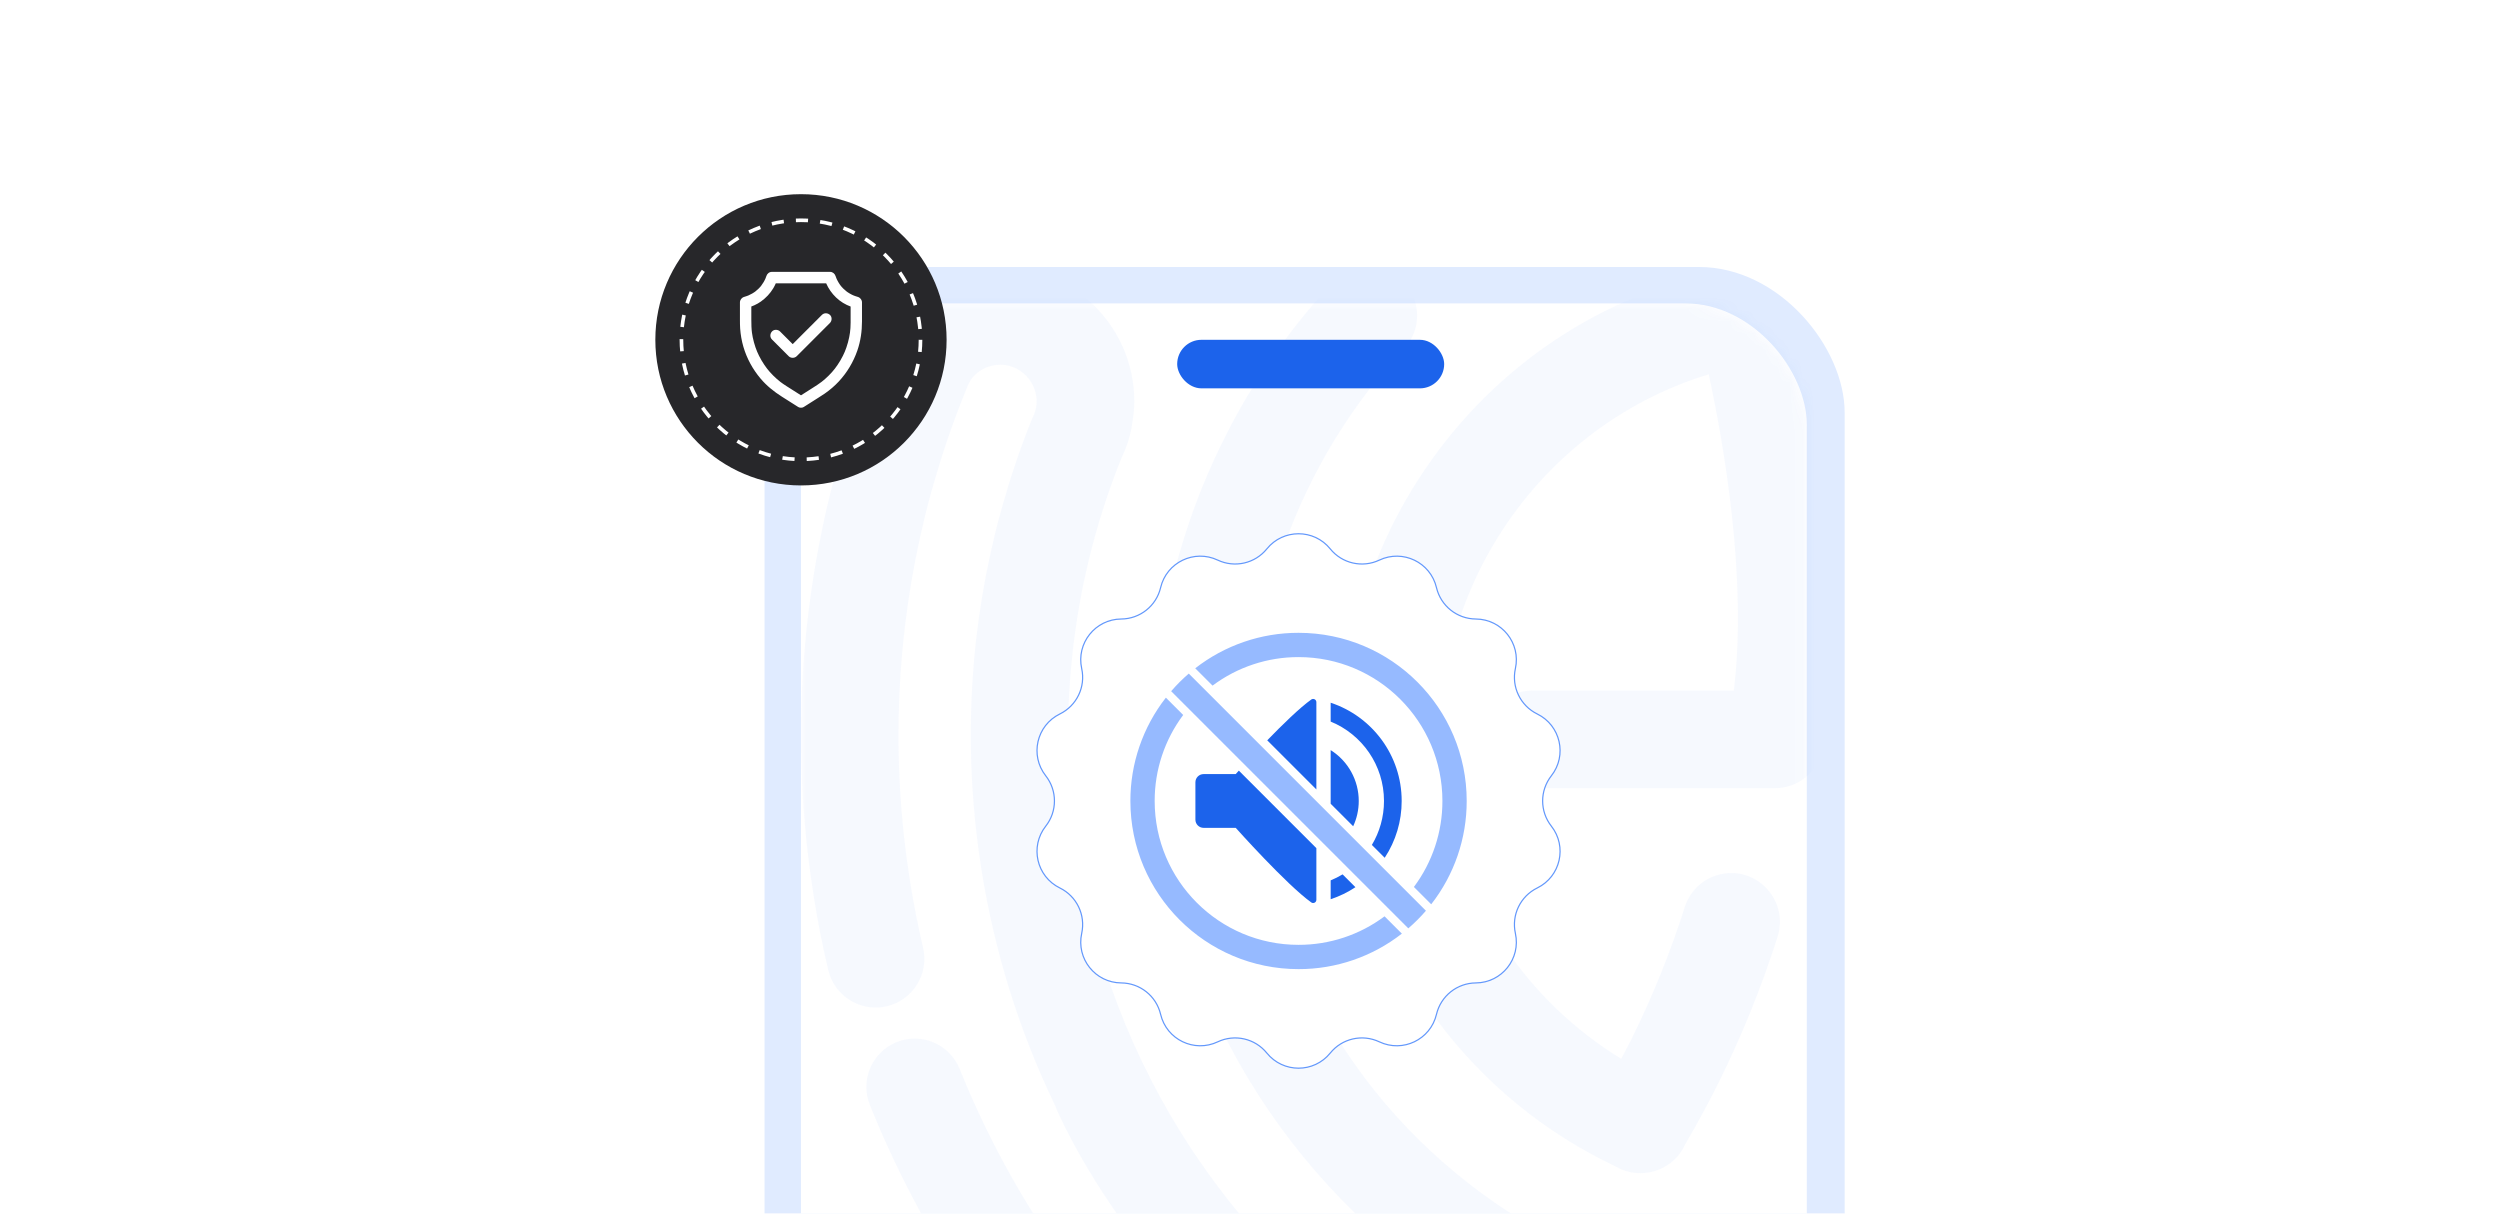 <svg xmlns="http://www.w3.org/2000/svg" width="206" height="100" viewBox="0 0 206 100" fill="none"><g clip-path="url(#clip0_3967_60)"><path d="M194 0H12C5.373 0 0 5.373 0 12V88C0 94.627 5.373 100 12 100H194C200.627 100 206 94.627 206 88V12C206 5.373 200.627 0 194 0Z" fill="white"></path><g filter="url(#filter0_d_3967_60)"><rect x="63" y="22" width="89" height="100" rx="12" fill="#E0EBFF"></rect></g><rect x="66" y="25" width="82.88" height="92" rx="10" fill="white"></rect><mask id="mask0_3967_60" style="mask-type:alpha" maskUnits="userSpaceOnUse" x="66" y="25" width="83" height="92"><rect x="66" y="25" width="82.88" height="92" rx="10" fill="white"></rect></mask><g mask="url(#mask0_3967_60)"><g opacity="0.04"><path d="M127.835 101.947C114.79 94.964 105.978 82.591 103.666 67.996C101.557 54.723 105.307 41.325 113.592 31.116C113.592 31.116 113.597 31.111 113.602 31.106C113.612 31.086 113.642 31.051 113.686 30.996C113.746 30.927 113.806 30.852 113.86 30.787C113.91 30.728 113.96 30.668 114.019 30.598C114.139 30.454 114.283 30.29 114.442 30.101C114.92 29.539 115.417 28.992 115.929 28.455C115.929 28.45 115.934 28.445 115.934 28.445C117.928 25.869 116.148 22 112.771 22H112.741C111.617 22 110.558 22.468 109.802 23.288C109.797 23.293 109.792 23.298 109.782 23.308C109.693 23.402 109.603 23.507 109.509 23.611C107.753 25.526 106.142 27.555 104.695 29.678C104.392 30.121 104.078 30.573 103.775 31.041C103.651 31.225 103.531 31.409 103.417 31.598C102.542 33 101.726 34.438 100.99 35.91C95.858 46.04 93.903 57.687 95.734 69.259C97.101 77.872 100.373 85.804 105.466 92.821C110.315 99.515 116.745 105.119 124.045 109.033C124.851 109.461 125.736 109.59 126.566 109.456C127.765 109.267 128.864 108.536 129.481 107.387C130.525 105.428 129.794 102.996 127.835 101.947Z" fill="#1C63EB"></path><path d="M147.666 24.979C147.298 23.637 146.288 22.642 145.06 22.229C144.433 22.01 143.737 21.936 143.031 22.06C132.866 23.86 123.964 29.49 117.962 37.894C111.949 46.324 109.537 56.588 111.159 66.812C113.198 79.653 121.413 90.588 133.174 96.138C133.244 96.178 133.318 96.223 133.393 96.258C134.149 96.636 134.984 96.745 135.775 96.621H135.825C135.835 96.621 135.85 96.616 135.86 96.611C135.984 96.591 136.103 96.561 136.223 96.531C136.277 96.521 136.332 96.501 136.382 96.482C136.476 96.452 136.581 96.417 136.675 96.382C136.76 96.347 136.834 96.312 136.919 96.273C136.954 96.253 136.989 96.238 137.033 96.213C137.804 95.82 138.456 95.184 138.844 94.328C138.848 94.323 138.848 94.318 138.853 94.308C139.818 92.647 140.753 90.942 141.604 89.226C143.543 85.322 145.164 81.299 146.472 77.186C147.372 74.332 144.975 71.522 142.021 71.989C140.524 72.228 139.291 73.292 138.829 74.734C137.645 78.464 136.173 82.109 134.418 85.655C134.149 86.192 133.861 86.719 133.587 87.247C125.849 82.507 120.523 74.635 119.081 65.554C116.634 50.118 126.187 35.298 140.798 30.843C142.031 36.537 143.996 47.691 142.867 56.906H126.257C124.039 56.906 122.234 58.701 122.234 60.929C122.234 63.013 123.82 64.724 125.849 64.928C125.978 64.938 126.117 64.948 126.257 64.948H146.248C148.178 64.948 149.784 63.6 150.172 61.79C150.182 61.76 150.192 61.73 150.192 61.7C153.484 46.597 147.904 25.864 147.666 24.979Z" fill="#1C63EB"></path><path d="M118.998 120.82C118.978 120.84 118.958 120.86 118.938 120.88C117.585 122.188 115.487 122.372 113.925 121.318C93.754 107.677 87.19 91.723 86.931 91.082C86.926 91.072 86.926 91.062 86.926 91.062C84.002 84.99 81.948 78.455 80.864 71.612C79.402 62.362 79.79 53.098 81.928 44.251C81.939 44.201 81.953 44.156 81.963 44.106C82.142 43.365 82.326 42.639 82.54 41.903C82.56 41.824 82.58 41.744 82.605 41.665C83.286 39.243 84.097 36.846 85.047 34.498C85.047 34.493 85.047 34.493 85.052 34.489C85.101 34.394 85.146 34.29 85.191 34.195C85.231 34.086 85.27 33.986 85.3 33.877C85.514 33.161 85.454 32.35 85.012 31.574C84.554 30.774 83.744 30.202 82.829 30.082C81.65 29.928 80.591 30.45 79.979 31.316C79.919 31.43 79.82 31.619 79.76 31.738C79.671 31.957 79.581 32.181 79.492 32.4C78.502 34.856 77.647 37.358 76.926 39.889C76.801 40.302 76.687 40.72 76.578 41.133C76.478 41.51 76.379 41.883 76.284 42.261C76.274 42.311 76.259 42.356 76.249 42.406C73.823 52.203 73.375 62.442 74.976 72.552C75.27 74.402 75.633 76.267 76.06 78.087C76.568 80.245 75.23 82.409 73.076 82.916C72.977 82.941 72.878 82.956 72.778 82.976C70.724 83.299 68.735 81.986 68.248 79.927C67.77 77.918 67.362 75.859 67.044 73.805C64.697 59.016 66.323 43.977 71.759 30.132L71.808 29.988C72.032 29.322 72.316 28.68 72.604 28.038C72.654 27.929 72.699 27.815 72.748 27.705C72.992 27.263 73.275 26.84 73.574 26.432C73.579 26.427 73.584 26.422 73.594 26.412C73.703 26.268 73.812 26.124 73.932 25.985C75.951 23.553 79.004 22.001 82.411 22.001C85.255 22.001 87.851 23.08 89.816 24.861C92.054 26.885 93.466 29.814 93.466 33.066C93.466 33.628 93.406 34.175 93.322 34.717C93.302 34.827 93.287 34.936 93.267 35.045C93.257 35.11 93.247 35.185 93.237 35.249C93.217 35.344 93.198 35.448 93.178 35.548C93.158 35.617 93.143 35.692 93.123 35.762C93.113 35.816 93.098 35.861 93.088 35.911C93.068 35.971 93.053 36.03 93.033 36.095C93.008 36.204 92.979 36.309 92.949 36.418C92.929 36.468 92.914 36.513 92.889 36.562V36.567C92.76 36.965 92.601 37.353 92.417 37.726C92.352 37.885 92.287 38.054 92.218 38.213C88.254 48.333 87.041 59.364 88.781 70.354C90.174 79.097 93.332 87.267 98.031 94.463C98.031 94.463 98.086 94.548 98.185 94.702C98.265 94.821 98.369 94.981 98.509 95.179C98.598 95.319 98.698 95.468 98.817 95.632C102.283 100.69 106.525 105.245 111.449 109.129C112.364 109.915 113.328 110.705 114.343 111.511C115.651 112.535 117.048 113.575 118.525 114.609C120.614 116.066 120.823 119.055 118.998 120.82Z" fill="#1C63EB"></path><path d="M83.988 109.452C82.68 109.452 81.457 108.806 80.706 107.732C77.081 102.545 74.062 96.975 71.68 91.057C70.854 89.018 71.839 86.696 73.883 85.87C75.922 85.044 78.249 86.039 79.075 88.078C81.233 93.439 83.973 98.492 87.255 103.191C89.096 105.832 87.206 109.452 83.988 109.452Z" fill="#1C63EB"></path></g></g><rect x="97" y="28" width="22" height="4" rx="2" fill="#1C63EB"></rect><g filter="url(#filter1_d_3967_60)"><path d="M104.388 45.228C105.733 43.566 108.267 43.566 109.612 45.228C110.586 46.433 112.259 46.815 113.66 46.152C115.592 45.238 117.875 46.338 118.365 48.419C118.721 49.927 120.062 50.996 121.612 51.007C123.749 51.022 125.329 53.004 124.868 55.091C124.534 56.604 125.278 58.15 126.67 58.832C128.589 59.773 129.153 62.243 127.832 63.924C126.874 65.142 126.874 66.858 127.832 68.076C129.153 69.757 128.589 72.227 126.67 73.168C125.278 73.85 124.534 75.396 124.868 76.909C125.329 78.996 123.749 80.978 121.612 80.993C120.062 81.004 118.721 82.073 118.365 83.582C117.875 85.662 115.592 86.762 113.66 85.848C112.259 85.185 110.586 85.567 109.612 86.772C108.267 88.434 105.733 88.434 104.388 86.772C103.414 85.567 101.741 85.185 100.34 85.848C98.408 86.762 96.125 85.662 95.635 83.582C95.279 82.073 93.938 81.004 92.388 80.993C90.251 80.978 88.671 78.996 89.132 76.909C89.466 75.396 88.722 73.85 87.33 73.168C85.411 72.227 84.847 69.757 86.168 68.076C87.126 66.858 87.126 65.142 86.168 63.924C84.847 62.243 85.411 59.773 87.33 58.832C88.722 58.15 89.466 56.604 89.132 55.091C88.671 53.004 90.251 51.022 92.388 51.007C93.938 50.996 95.279 49.927 95.635 48.419C96.125 46.338 98.408 45.238 100.34 46.152C101.741 46.815 103.414 46.433 104.388 45.228Z" fill="white"></path><path d="M104.388 45.228C105.733 43.566 108.267 43.566 109.612 45.228C110.586 46.433 112.259 46.815 113.66 46.152C115.592 45.238 117.875 46.338 118.365 48.419C118.721 49.927 120.062 50.996 121.612 51.007C123.749 51.022 125.329 53.004 124.868 55.091C124.534 56.604 125.278 58.15 126.67 58.832C128.589 59.773 129.153 62.243 127.832 63.924C126.874 65.142 126.874 66.858 127.832 68.076C129.153 69.757 128.589 72.227 126.67 73.168C125.278 73.85 124.534 75.396 124.868 76.909C125.329 78.996 123.749 80.978 121.612 80.993C120.062 81.004 118.721 82.073 118.365 83.582C117.875 85.662 115.592 86.762 113.66 85.848C112.259 85.185 110.586 85.567 109.612 86.772C108.267 88.434 105.733 88.434 104.388 86.772C103.414 85.567 101.741 85.185 100.34 85.848C98.408 86.762 96.125 85.662 95.635 83.582C95.279 82.073 93.938 81.004 92.388 80.993C90.251 80.978 88.671 78.996 89.132 76.909C89.466 75.396 88.722 73.85 87.33 73.168C85.411 72.227 84.847 69.757 86.168 68.076C87.126 66.858 87.126 65.142 86.168 63.924C84.847 62.243 85.411 59.773 87.33 58.832C88.722 58.15 89.466 56.604 89.132 55.091C88.671 53.004 90.251 51.022 92.388 51.007C93.938 50.996 95.279 49.927 95.635 48.419C96.125 46.338 98.408 45.238 100.34 46.152C101.741 46.815 103.414 46.433 104.388 45.228Z" stroke="#6297FB" stroke-width="0.1" stroke-linecap="round" stroke-linejoin="round"></path></g><path d="M117.497 75.045C117.049 75.564 116.564 76.049 116.045 76.497L96.503 56.955C96.951 56.436 97.436 55.951 97.955 55.503L117.497 75.045ZM107 52.144C103.915 52.139 100.918 53.169 98.487 55.068L99.914 56.495C101.96 54.966 104.446 54.141 107 54.145C113.548 54.145 118.855 59.453 118.855 66C118.859 68.554 118.034 71.04 116.505 73.086L117.932 74.513C119.831 72.082 120.861 69.085 120.856 66C120.856 58.348 114.652 52.144 107 52.144ZM107 77.855C100.453 77.855 95.145 72.547 95.145 66C95.141 63.446 95.966 60.959 97.495 58.914L96.068 57.487C94.169 59.918 93.139 62.915 93.144 66C93.144 73.652 99.348 79.856 107 79.856C110.085 79.861 113.082 78.831 115.514 76.932L114.086 75.505C112.041 77.034 109.554 77.859 107 77.855Z" fill="#96BAFF"></path><path d="M108.469 57.857V65.05L104.42 61.002C105.668 59.714 107.097 58.32 108.05 57.64C108.09 57.612 108.136 57.595 108.185 57.592C108.234 57.589 108.282 57.599 108.325 57.621C108.369 57.643 108.405 57.677 108.43 57.719C108.456 57.76 108.469 57.808 108.469 57.857ZM102.081 63.5L108.469 69.888V74.143C108.469 74.359 108.225 74.485 108.05 74.36C106.016 72.91 101.824 68.215 101.824 68.215H99.176C98.997 68.215 98.826 68.144 98.699 68.017C98.572 67.89 98.501 67.719 98.501 67.539V64.461C98.501 64.088 98.803 63.785 99.176 63.785H101.823C101.823 63.785 101.916 63.681 102.08 63.5H102.081ZM111.961 66C111.961 66.744 111.797 67.45 111.502 68.084L109.647 66.229V61.809C110.356 62.255 110.94 62.873 111.344 63.606C111.749 64.339 111.961 65.163 111.961 66Z" fill="#1C63EB"></path><path d="M109.647 57.904V59.458C112.226 60.511 114.041 63.044 114.041 66C114.041 67.325 113.676 68.564 113.042 69.623L114.1 70.681C115.015 69.291 115.501 67.664 115.498 66C115.498 62.227 113.045 59.025 109.647 57.904ZM109.647 72.542V74.096C110.368 73.859 111.054 73.525 111.686 73.105L110.629 72.048C110.317 72.237 109.989 72.402 109.647 72.542Z" fill="#1C63EB"></path><circle cx="66" cy="28" r="12" fill="#27272A"></circle><circle cx="66" cy="28" r="9.85" fill="#27272A" stroke="white" stroke-width="0.3" stroke-dasharray="1 1"></circle><g clip-path="url(#clip1_3967_60)"><path d="M66.237 33.531C66.633 33.279 67.03 33.029 67.426 32.777C67.605 32.663 67.787 32.55 67.962 32.428C68.376 32.139 68.766 31.81 69.111 31.439C69.796 30.705 70.316 29.834 70.645 28.886C70.914 28.111 71.028 27.294 71.028 26.477V24.917C71.028 24.707 70.882 24.524 70.684 24.465C70.541 24.421 70.399 24.377 70.262 24.319C70.3 24.334 70.337 24.351 70.375 24.366C70.13 24.262 69.9 24.128 69.689 23.966L69.784 24.04C69.575 23.878 69.388 23.692 69.226 23.484L69.3 23.578C69.138 23.368 69.004 23.137 68.899 22.892C68.914 22.929 68.931 22.967 68.946 23.004C68.911 22.92 68.878 22.833 68.85 22.747C68.787 22.548 68.61 22.402 68.398 22.402H64.192C63.998 22.402 63.804 22.396 63.611 22.402H63.602C63.389 22.402 63.213 22.548 63.15 22.747C63.122 22.834 63.09 22.92 63.054 23.004C63.069 22.967 63.086 22.929 63.101 22.892C62.996 23.137 62.862 23.366 62.7 23.578L62.774 23.484C62.612 23.692 62.425 23.878 62.216 24.04L62.311 23.966C62.1 24.128 61.869 24.262 61.625 24.366C61.663 24.351 61.7 24.334 61.738 24.319C61.6 24.377 61.459 24.421 61.316 24.465C61.118 24.524 60.971 24.707 60.971 24.917V26.33C60.971 26.578 60.971 26.827 60.989 27.075C61.026 27.581 61.112 28.084 61.254 28.571C61.535 29.536 62.023 30.426 62.669 31.193C63.172 31.79 63.778 32.273 64.434 32.689L65.732 33.511C65.742 33.518 65.754 33.525 65.764 33.532C65.972 33.664 66.291 33.583 66.405 33.364C66.527 33.132 66.458 32.863 66.237 32.723C66.026 32.589 65.815 32.456 65.605 32.322C65.335 32.151 65.067 31.981 64.798 31.81C64.609 31.69 64.425 31.562 64.247 31.427L64.342 31.5C63.899 31.157 63.5 30.759 63.157 30.316L63.231 30.41C62.882 29.957 62.591 29.46 62.367 28.933C62.382 28.97 62.399 29.008 62.414 29.045C62.185 28.503 62.03 27.933 61.951 27.35C61.957 27.391 61.963 27.433 61.968 27.474C61.917 27.094 61.909 26.715 61.909 26.334V24.922C61.794 25.073 61.679 25.223 61.564 25.374C61.969 25.252 62.36 25.09 62.703 24.843C63.11 24.55 63.457 24.189 63.715 23.758C63.857 23.521 63.97 23.263 64.055 23.001C63.904 23.116 63.754 23.23 63.602 23.345H67.808C68.001 23.345 68.196 23.35 68.389 23.345H68.398C68.246 23.23 68.096 23.116 67.945 23.001C68.239 23.918 68.907 24.716 69.784 25.129C69.995 25.229 70.212 25.306 70.436 25.374C70.321 25.223 70.206 25.073 70.091 24.922V26.583C70.091 26.881 70.071 27.178 70.032 27.474C70.038 27.433 70.044 27.391 70.049 27.35C69.969 27.932 69.813 28.503 69.586 29.045C69.601 29.008 69.618 28.97 69.633 28.933C69.409 29.46 69.118 29.957 68.769 30.41L68.843 30.316C68.5 30.759 68.101 31.157 67.658 31.5L67.753 31.427C67.491 31.629 67.212 31.804 66.933 31.982C66.623 32.179 66.314 32.375 66.005 32.572C65.925 32.622 65.844 32.673 65.764 32.724C65.662 32.788 65.582 32.886 65.549 33.004C65.518 33.116 65.532 33.265 65.596 33.365C65.729 33.571 66.015 33.672 66.237 33.531Z" fill="white"></path><path d="M63.612 27.975L64.815 29.179L64.986 29.35C65.165 29.529 65.47 29.529 65.65 29.35L66.579 28.421L68.049 26.95L68.388 26.611C68.562 26.438 68.575 26.119 68.388 25.948C68.201 25.776 67.91 25.763 67.725 25.948L66.796 26.877L65.325 28.348L64.986 28.687H65.65L64.446 27.483L64.275 27.312C64.102 27.139 63.783 27.126 63.612 27.312C63.439 27.5 63.426 27.789 63.612 27.975Z" fill="white"></path></g></g><defs><filter id="filter0_d_3967_60" x="61" y="20" width="93" height="104" filterUnits="userSpaceOnUse" color-interpolation-filters="sRGB"><feGaussianBlur stdDeviation="1"></feGaussianBlur></filter><filter id="filter1_d_3967_60" x="79.399" y="39.932" width="55.202" height="56.136" filterUnits="userSpaceOnUse" color-interpolation-filters="sRGB"><feGaussianBlur stdDeviation="3"></feGaussianBlur></filter><clipPath id="clip0_3967_60"><rect width="206" height="100" fill="white"></rect></clipPath><clipPath id="clip1_3967_60"><rect width="12" height="12" fill="white" transform="translate(60 22)"></rect></clipPath></defs></svg>